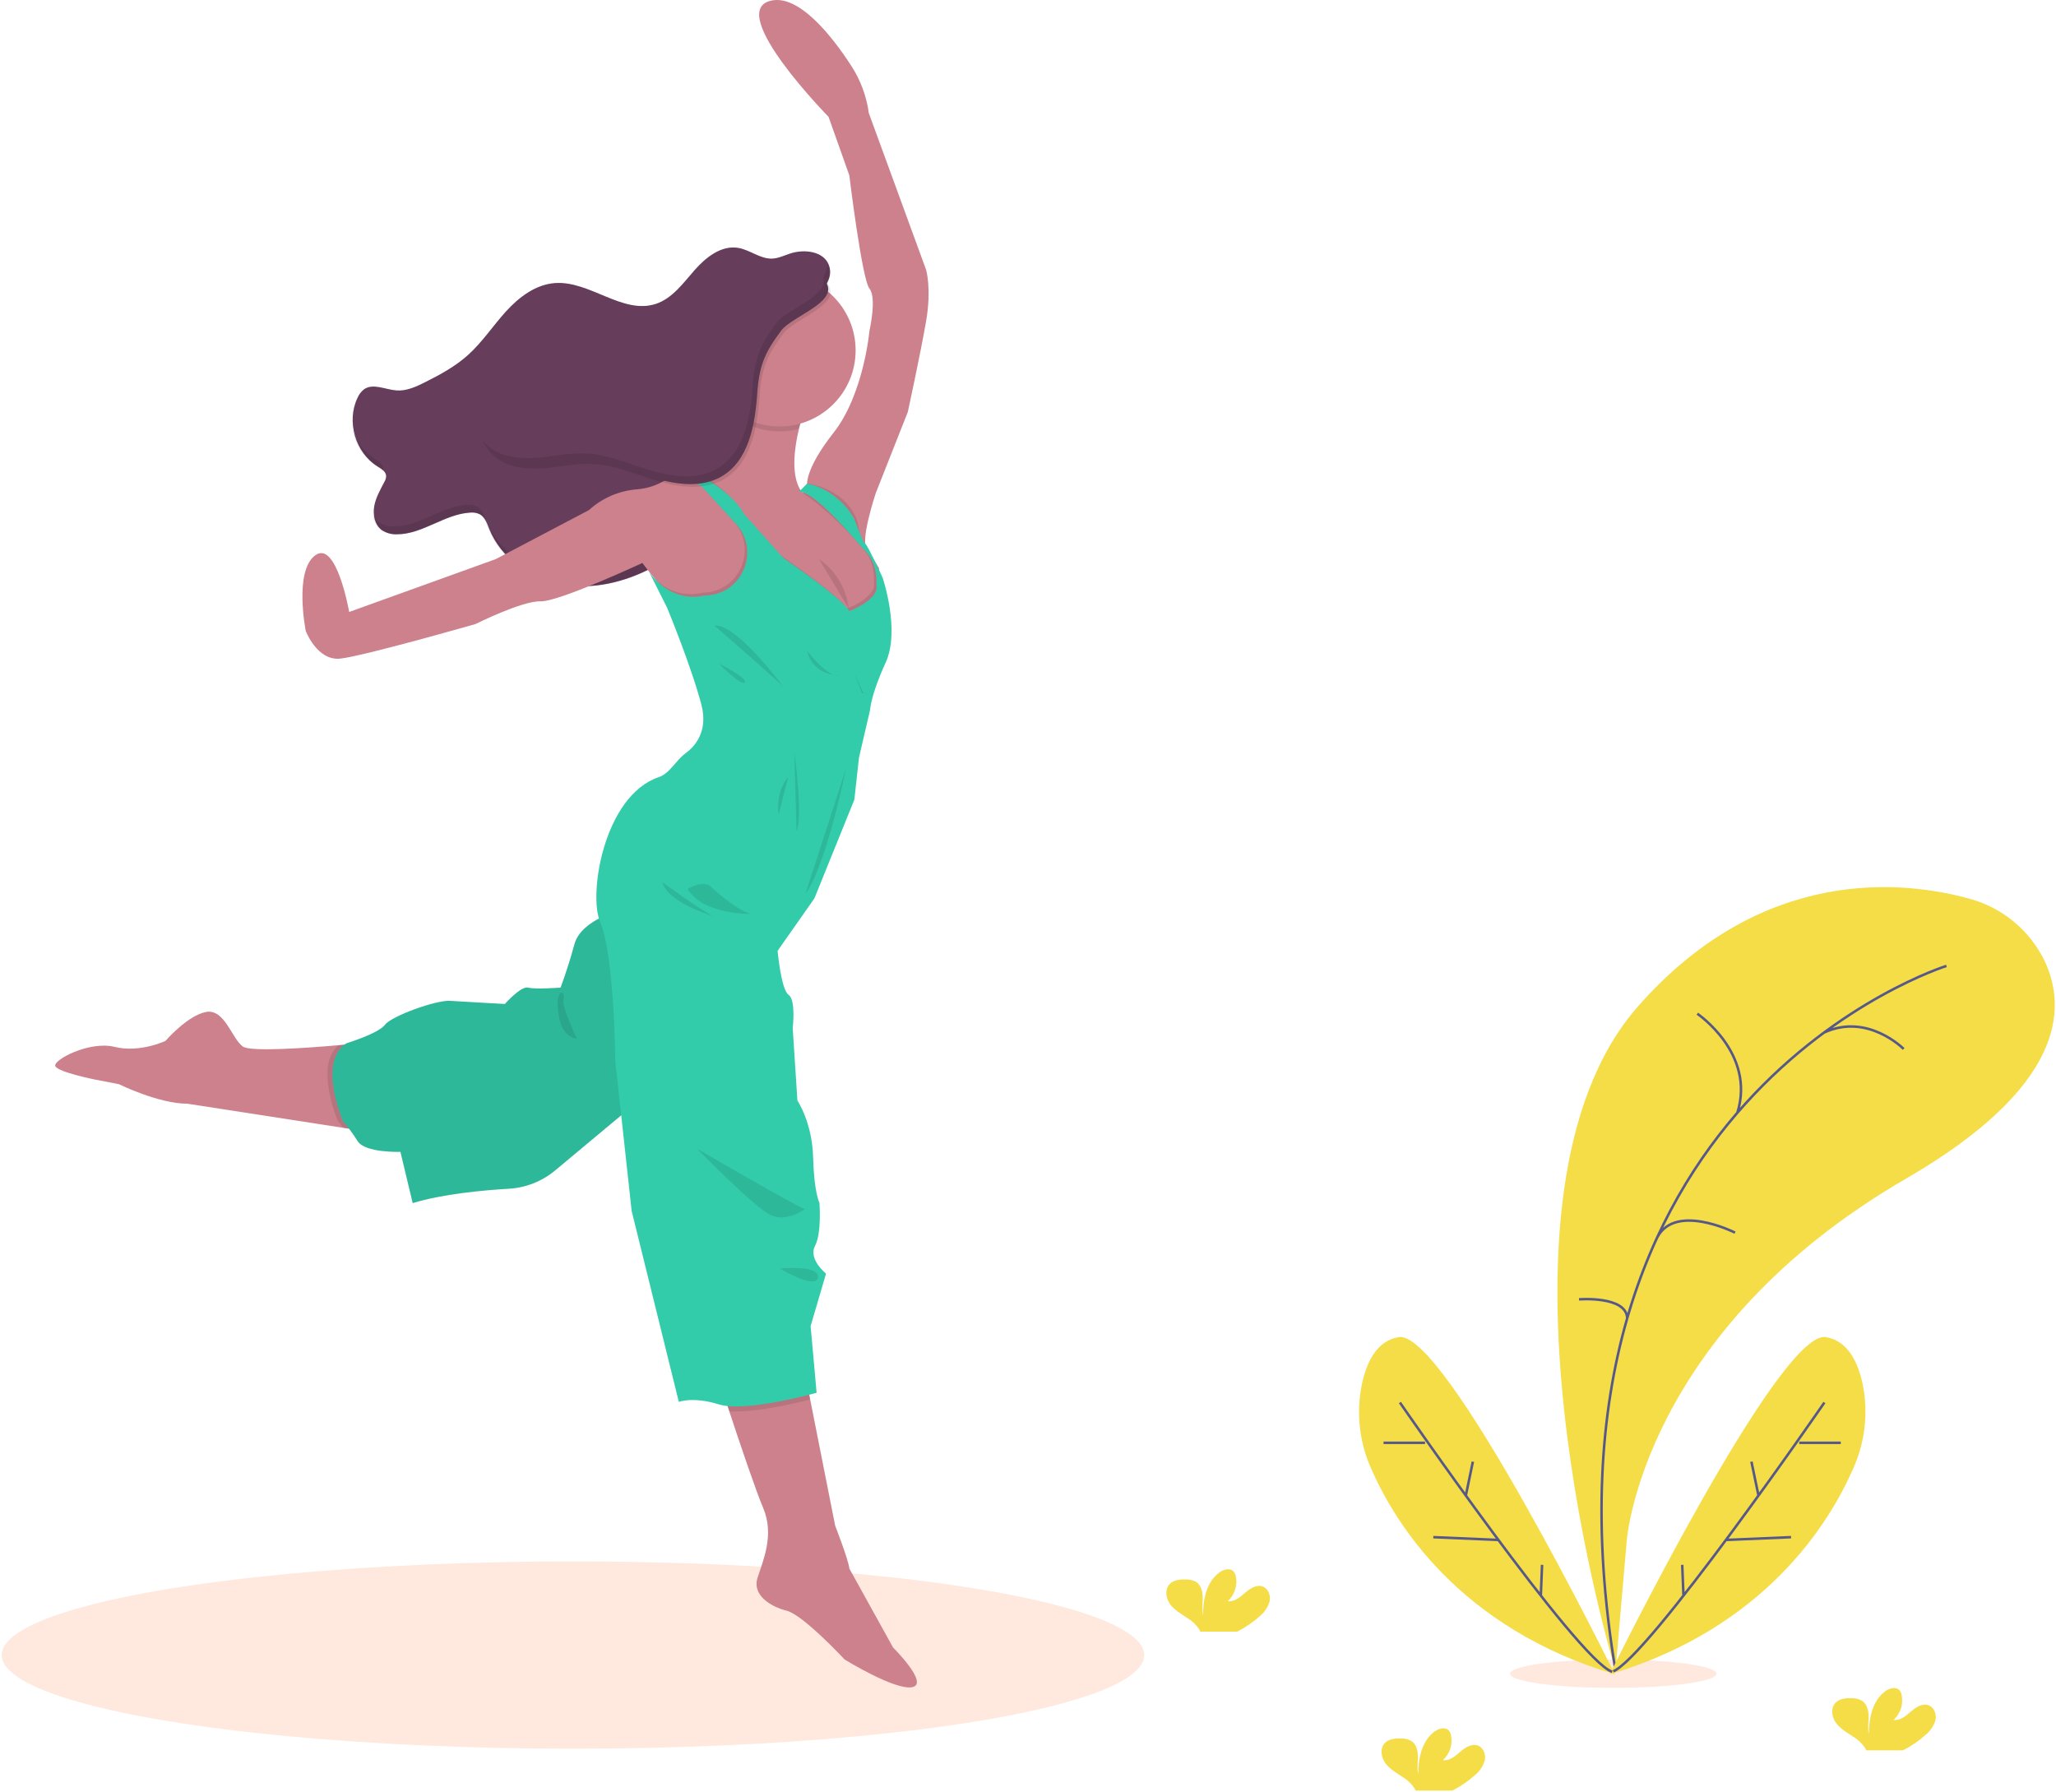 <svg xmlns="http://www.w3.org/2000/svg" width="817" height="712" viewBox="0 0 817 712">
  <g fill="none" fill-rule="evenodd" transform="translate(.68)">
    <ellipse cx="227" cy="657.68" fill="#FFDED1" fill-rule="nonzero" opacity=".7" rx="227" ry="37.21"/>
    <path fill="#663D5B" fill-rule="nonzero" d="M139.926,105.45 C141.926,99.81 149.746,98.86 155.436,100.77 C157.776,101.55 160.086,102.66 162.556,102.77 C167.296,102.91 171.346,99.27 176.026,98.5 C182.756,97.38 188.926,102.3 193.416,107.43 C197.906,112.56 202.166,118.53 208.626,120.72 C221.856,125.18 234.996,111.42 248.916,112.49 C256.556,113.08 263.156,118.11 268.306,123.78 C273.456,129.45 277.696,135.97 283.396,141.09 C288.396,145.59 294.396,148.86 300.446,151.89 C303.976,153.66 307.746,155.41 311.686,155.15 C316.146,154.86 321.046,152.15 324.686,154.69 C325.831,155.589 326.727,156.766 327.286,158.11 C331.766,167.43 328.156,179.84 319.386,185.32 C317.856,186.27 315.996,187.32 315.906,189.15 C315.934,190.005 316.19,190.837 316.646,191.56 C318.246,194.66 320.046,197.75 320.646,201.18 C321.246,204.61 320.436,208.56 317.646,210.64 C315.824,211.852 313.661,212.445 311.476,212.33 C301.356,212.28 292.676,204.33 282.576,203.72 C281.283,203.573 279.975,203.773 278.786,204.3 C276.646,205.41 275.786,207.98 274.916,210.22 C270.236,221.91 258.616,230.04 246.216,232.27 C233.816,234.5 220.866,231.36 209.766,225.4 C208.954,225.012 208.208,224.499 207.556,223.88 C206.629,222.755 205.975,221.43 205.646,220.01 C202.246,209.26 197.646,198.01 188.226,191.8 C182.116,187.8 173.826,185.55 171.056,178.8 C169.316,174.53 170.406,169.68 169.966,165.08 C169.082,157.032 163.669,150.201 156.036,147.5 C154.396,146.95 152.596,146.56 151.396,145.31 C150.421,144.083 149.799,142.614 149.596,141.06 C148.106,134.29 147.116,127.14 145.036,120.53 C143.446,115.35 137.796,111.38 139.926,105.45 Z" transform="matrix(-1 0 0 1 468.666 0)"/>
    <path fill="#000" fill-rule="nonzero" d="M179.15 103.79C177.322 104.985 175.16 105.563 172.98 105.44 162.87 105.44 154.19 97.44 144.09 96.84 142.798 96.689 141.49 96.885 140.3 97.41 138.15 98.52 137.3 101.09 136.43 103.33 131.75 115.03 120.12 123.16 107.72 125.39 95.32 127.62 82.37 124.48 71.28 118.52 70.469 118.131 69.724 117.618 69.07 117 68.145 115.873 67.492 114.549 67.16 113.13 63.76 102.37 59.16 91.13 49.74 84.91 43.62 80.86 35.33 78.67 32.57 71.91 30.82 67.63 31.91 62.78 31.48 58.19 30.599 50.138 25.18 43.303 17.54 40.61 15.9 40.06 14.1 39.66 12.9 38.42 11.925 37.191 11.305 35.717 11.11 34.16 9.61 27.4 8.63 20.24 6.55 13.64 5.15 9.22.74 5.64.96.92.831 1.169.717 1.426.62 1.69-1.52 7.62 4.14 11.59 5.75 16.69 7.83 23.29 8.81 30.45 10.31 37.21 10.505 38.767 11.125 40.241 12.1 41.47 13.3 42.71 15.1 43.11 16.74 43.66 24.383 46.355 29.803 53.194 30.68 61.25 31.11 65.84 30.02 70.69 31.77 74.97 34.53 81.76 42.82 83.97 48.94 87.97 58.34 94.2 62.94 105.43 66.36 116.19 66.692 117.609 67.345 118.933 68.27 120.06 68.924 120.678 69.669 121.191 70.48 121.58 81.57 127.58 94.48 130.67 106.92 128.45 119.36 126.23 130.92 118.09 135.63 106.39 136.53 104.15 137.36 101.58 139.5 100.47 140.69 99.945 141.998 99.749 143.29 99.9 153.39 100.51 162.07 108.46 172.18 108.5 174.363 108.614 176.526 108.026 178.35 106.82 180.177 105.339 181.307 103.166 181.47 100.82 180.965 101.993 180.166 103.016 179.15 103.79zM180.89 78.44C179.36 79.44 177.49 80.44 177.4 82.27 177.391 82.637 177.449 83.003 177.57 83.35 178.33 82.631 179.176 82.01 180.09 81.5 185.09 78.225 188.506 73.02 189.52 67.13 188.042 71.787 184.991 75.785 180.89 78.44z" opacity=".1" transform="matrix(-1 0 0 1 329 103.74)"/>
    <path fill="#CC818C" fill-rule="nonzero" d="M345.802,599.18 C341.172,610.06 345.932,620.3 348.052,627.06 C350.172,633.82 342.932,638.43 336.432,640.06 C329.932,641.69 313.432,659.43 313.432,659.43 C313.432,659.43 293.432,671.8 286.552,670.43 C279.672,669.06 294.172,654.68 294.172,654.68 L311.552,623.3 C311.802,620.06 317.172,606.3 317.172,606.3 L327.112,556.1 L328.432,549.43 L363.672,547.3 C363.672,547.3 361.822,553.02 359.272,560.75 C354.982,573.75 348.702,592.39 345.802,599.18 Z" transform="matrix(-1 0 0 1 648.372 0)"/>
    <path fill="#CC818C" fill-rule="nonzero" d="M143.995,423.71 C142.745,426.09 128.375,428.96 128.375,428.96 L118.745,430.83 C118.745,430.83 102.995,438.59 91.495,438.59 L29.555,448.18 L21.245,449.47 L21.245,414.33 C21.245,414.33 25.425,414.77 31.345,415.33 C44.575,416.49 66.465,418.03 69.495,415.87 C73.875,412.75 76.745,400.75 84.115,402.13 C91.485,403.51 100.245,413.63 100.245,413.63 C100.245,413.63 110.495,418.5 120.495,416 C130.495,413.5 145.245,421.33 143.995,423.71 Z" transform="matrix(-1 0 0 1 165.315 0)"/>
    <path fill="#000" fill-rule="nonzero" d="M139.946,445.46 C139.946,445.46 139.056,446.46 137.756,448.17 L129.446,449.46 L129.446,414.33 C129.446,414.33 133.626,414.77 139.546,415.33 C149.486,423.18 139.946,445.46 139.946,445.46 Z" opacity=".1" transform="matrix(-1 0 0 1 273.516 0)"/>
    <path fill="#33CCAB" fill-rule="nonzero" d="M131.448,437.34 L164.718,465.1 C169.914,469.432 176.364,471.98 183.118,472.37 C193.458,472.98 209.598,474.47 221.318,478.09 L226.198,457.71 C226.198,457.71 240.198,458.21 243.198,453.46 C244.96,450.656 246.922,447.983 249.068,445.46 C249.068,445.46 259.198,421.84 247.698,414.59 C247.698,414.59 234.948,410.71 232.318,407.21 C229.688,403.71 211.948,397.34 206.448,397.71 C200.948,398.08 184.698,398.96 184.698,398.96 C184.698,398.96 178.318,391.71 175.448,392.46 C172.578,393.21 162.568,392.46 162.568,392.46 C162.568,392.46 159.818,385.39 157.068,375.26 C154.318,365.13 137.948,361.51 137.948,361.51 L131.448,437.34 Z" transform="matrix(-1 0 0 1 384.638 0)"/>
    <path fill="#000" fill-rule="nonzero" d="M131.448,437.34 L164.718,465.1 C169.914,469.432 176.364,471.98 183.118,472.37 C193.458,472.98 209.598,474.47 221.318,478.09 L226.198,457.71 C226.198,457.71 240.198,458.21 243.198,453.46 C244.96,450.656 246.922,447.983 249.068,445.46 C249.068,445.46 259.198,421.84 247.698,414.59 C247.698,414.59 234.948,410.71 232.318,407.21 C229.688,403.71 211.948,397.34 206.448,397.71 C200.948,398.08 184.698,398.96 184.698,398.96 C184.698,398.96 178.318,391.71 175.448,392.46 C172.578,393.21 162.568,392.46 162.568,392.46 C162.568,392.46 159.818,385.39 157.068,375.26 C154.318,365.13 137.948,361.51 137.948,361.51 L131.448,437.34 Z" opacity=".1" transform="matrix(-1 0 0 1 384.638 0)"/>
    <path fill="#CC818C" fill-rule="nonzero" d="M350.07,188.46 L346.39,189.15 L346.16,189.15 L345.62,189.25 L339.32,190.42 L337.38,192.72 L337.3,192.8 L331.07,200.18 L325.82,205.33 L325.77,205.39 L321.33,209.71 L313.82,217.18 L312.56,220.29 L309.82,227.18 L309.11,228.93 L301.61,236.93 L296.82,247.18 L285.62,253.68 L273.57,247.43 L268.07,239.43 L269.32,227.97 L269.57,225.68 L273.24,219.79 L276.57,214.43 L283.07,205.18 L295.57,196.68 L297.81,196.09 L300.32,195.43 C300.512,195.157 300.689,194.873 300.85,194.58 C301.062,194.229 301.252,193.865 301.42,193.49 C304.23,187.43 303.24,178.42 301.34,170.43 C299.884,164.453 297.954,158.601 295.57,152.93 L328.57,148.18 C328.57,148.18 328.25,154.58 328.25,164.56 L328.25,164.56 C328.25,167.06 328.25,169.77 328.32,172.67 C328.48,181.67 336.84,185.57 343.15,187.23 C344.775,187.663 346.425,187.997 348.09,188.23 C349.31,188.42 350.07,188.46 350.07,188.46 Z" transform="matrix(-1 0 0 1 618.14 0)"/>
    <path fill="#CC818C" fill-rule="nonzero" d="M349.241,193.18 C349.241,193.18 350.741,187.18 338.741,171.93 C326.741,156.68 324.491,131.43 324.491,131.43 C324.491,131.43 321.491,118.43 324.491,114.68 C327.491,110.93 332.491,69.68 332.491,69.68 L340.741,46.43 C340.741,46.43 380.991,5.43 364.241,0.43 C352.861,-2.97 339.241,14.54 331.751,26.1 C328.051,31.781 325.66,38.213 324.751,44.93 L324.751,44.93 L301.991,107.18 C301.991,107.18 299.741,114.68 301.991,127.68 C304.241,140.68 309.241,163.68 309.241,163.68 L321.991,195.96 C321.991,195.96 328.701,216.06 325.221,218.51 L332.991,207.02 L349.241,193.18 Z" transform="matrix(-1 0 0 1 669.311 0)"/>
    <path fill="#CC818C" fill-rule="nonzero" d="M307.707,250.71 C307.707,250.71 303.207,262.71 293.957,261.71 C284.707,260.71 240.207,247.96 240.207,247.96 C240.207,247.96 221.707,238.71 214.457,238.96 C207.207,239.21 173.957,223.71 173.957,223.71 C173.957,223.71 171.617,226.79 169.007,230.03 C166.167,233.58 163.007,237.33 162.207,237.46 C160.707,237.71 137.457,240.96 137.457,240.96 L121.707,233.71 L120.207,227.18 L119.497,224.18 L122.987,220.29 L127.577,215.18 L136.187,205.36 L136.237,205.3 L147.727,192.81 L147.807,192.73 L155.167,189.73 L156.587,189.15 L156.817,189.15 C157.697,189 161.077,188.69 165.607,191.25 C168.762,193.037 172.265,194.121 175.877,194.43 C183.067,194.943 189.875,197.86 195.207,202.71 L232.207,222.18 L290.457,243.18 C290.457,243.18 295.457,214.43 303.957,220.68 C312.457,226.93 307.707,250.71 307.707,250.71 Z" transform="matrix(-1 0 0 1 428.527 0)"/>
    <path fill="#000" fill-rule="nonzero" d="M350.07,230.03 C347.23,233.58 344.07,237.33 343.27,237.46 C341.77,237.71 318.52,240.96 318.52,240.96 L302.77,233.71 L301.27,227.18 L300.56,228.93 L293.06,236.93 L288.27,247.18 L277.07,253.68 L265.02,247.43 L259.52,239.43 L260.77,227.97 C261.4,226.61 263.12,222.91 264.69,219.79 C265.432,218.071 266.364,216.441 267.47,214.93 C268.47,214.27 269.52,207.18 269.52,207.18 C274.06,194.09 289.27,192.08 289.27,192.08 L291.7,194.36 L292.76,195.46 C292.33,195.39 292.84,194.46 292.29,194.61 C291.41,194.86 291.02,196.19 289.89,196.92 C283.74,200.92 274.13,210.25 270.33,214.68 C269.41,215.75 268.46,216.8 267.49,217.82 C262,223.63 263.01,231.33 263.01,231.33 C261.64,237.33 273.76,241.83 273.76,241.83 C277.14,236.21 300.01,220.71 300.01,220.71 L315.41,203.46 C320.13,195.24 329.41,189.81 334.59,187.27 C336.88,186.15 338.38,185.59 338.38,185.59 L344.14,188.05 C342.619,187.643 341.01,187.713 339.53,188.25 C338.68,188.513 337.854,188.848 337.06,189.25 C336.76,189.4 336.46,189.56 336.18,189.73 C334.605,190.645 333.124,191.714 331.76,192.92 L318.82,207.05 C308.93,217.84 316.38,235.29 331.01,235.54 L331.14,235.54 C340.08,237.6 346.49,233.46 350.07,230.03 Z" opacity=".1" transform="matrix(-1 0 0 1 609.59 0)"/>
    <path fill="#000" fill-rule="nonzero" d="M321.26,547.33 C321.26,547.33 319.41,553.05 316.86,560.78 C307.08,561.51 290.93,557.73 284.7,556.13 L286.02,549.46 L321.26,547.33 Z" opacity=".1" transform="matrix(-1 0 0 1 605.96 0)"/>
    <path fill="#33CCAB" fill-rule="nonzero" d="M273.071,195.46 L269.871,192.18 C269.871,192.18 258.321,193.76 251.151,206.1 C251.151,206.1 247.801,215.35 246.771,216.01 C245.741,216.67 239.821,229.6 239.821,229.6 C239.821,229.6 232.741,250.51 238.651,263.35 C244.561,276.19 244.821,282.1 244.821,282.1 L249.241,301.1 L251.071,317.76 L266.951,357.01 L281.571,377.84 C281.571,377.84 280.201,393.21 277.201,395.34 C274.201,397.47 275.571,408.46 275.571,408.46 L273.701,437.34 C273.701,437.34 267.821,445.96 267.451,459.96 C267.081,473.96 264.951,477.96 264.951,477.96 C264.951,477.96 263.951,489.71 266.701,495.09 C269.451,500.47 262.321,506.09 262.321,506.09 L268.451,526.96 L266.071,553.46 C266.071,553.46 294.321,561.34 304.821,558.09 C315.321,554.84 320.821,557.09 320.821,557.09 L339.571,481.18 L346.071,421.56 C346.071,421.56 346.451,379.31 352.071,366.43 C356.891,355.43 350.571,316.24 328.861,308.84 C324.331,307.3 322.031,302.16 318.161,299.34 C314.701,296.83 309.051,290.9 311.821,280.18 C315.701,265.18 325.451,241.56 325.451,241.56 L332.671,227.18 C332.671,227.18 324.821,239.88 310.451,236.63 L310.321,236.63 C295.691,236.37 288.241,218.92 298.131,208.14 L311.071,194 C311.071,194 318.201,187.43 323.451,189.09 L317.701,186.63 C317.701,186.63 301.511,192.63 294.701,204.5 L279.301,221.75 C279.301,221.75 256.451,237.18 253.071,242.84 C253.071,242.84 240.951,238.34 242.321,232.34 C242.321,232.34 241.321,224.63 246.801,218.82 C247.801,217.82 248.721,216.76 249.641,215.69 C254.571,209.93 268.201,194.65 273.071,195.46 Z" transform="matrix(-1 0 0 1 589.89 0)"/>
    <path fill="#000" fill-rule="nonzero" d="M316.849,298.46 C316.849,298.46 313.219,324.84 315.969,330.21 L316.849,298.46 Z" opacity=".1" transform="matrix(-1 0 0 1 631.79 0)"/>
    <path fill="#000" fill-rule="nonzero" d="M308.529,308.71 L312.409,323.84 C312.409,323.84 313.779,314.59 308.529,308.71 Z" opacity=".1" transform="matrix(-1 0 0 1 621.099 0)"/>
    <path fill="#000" fill-rule="nonzero" d="M319.32,305.18 C319.32,305.18 327.07,343.68 335.57,355.31" opacity=".1" transform="matrix(-1 0 0 1 654.89 0)"/>
    <path fill="#000" fill-rule="nonzero" d="M290.95,351.59 C290.95,351.59 277.7,364.09 272.57,363.18 C272.57,363.18 292.95,364.06 299.32,353.31 C299.32,353.34 295.2,350.34 290.95,351.59 Z" opacity=".1" transform="matrix(-1 0 0 1 571.89 0)"/>
    <path fill="#000" fill-rule="nonzero" d="M282.94,350.59 C282.94,350.59 265.94,362.96 262.57,364.09 C262.57,364.09 280.94,358.84 282.94,350.59 Z" opacity=".1" transform="matrix(-1 0 0 1 545.51 0)"/>
    <path fill="#000" fill-rule="nonzero" d="M332.82,258.71 C332.82,258.71 324.32,269.59 320.07,268.34 C320.07,268.34 330.45,268.71 332.82,258.71 Z" opacity=".1" transform="matrix(-1 0 0 1 652.89 0)"/>
    <path fill="#000" fill-rule="nonzero" d="M283.19,272.71 C283.19,272.71 301.69,247.59 310.44,248.59 C310.44,248.59 289.44,266.84 283.19,272.71 Z" opacity=".1" transform="matrix(-1 0 0 1 593.63 0)"/>
    <path fill="#000" fill-rule="nonzero" d="M295.413,263.57 C295.413,263.57 283.663,269.46 284.913,271.18 C286.163,272.9 295.413,263.57 295.413,263.57 Z" opacity=".1" transform="matrix(-1 0 0 1 580.233 0)"/>
    <path fill="#000" fill-rule="nonzero" d="M319.19,456.46 C319.19,456.46 279.94,479.34 276.32,480.46 C276.32,480.46 283.07,485.59 289.44,483.09 C295.81,480.59 319.19,456.46 319.19,456.46 Z" opacity=".1" transform="matrix(-1 0 0 1 595.51 0)"/>
    <path fill="#000" fill-rule="nonzero" d="M324.338,504.09 C324.338,504.09 308.588,502.46 309.208,507.59 C309.828,512.72 324.338,504.09 324.338,504.09 Z" opacity=".1" transform="matrix(-1 0 0 1 633.528 0)"/>
    <path fill="#000" fill-rule="nonzero" d="M322.57,148.18 C322.57,148.18 322.25,154.58 322.25,164.56 L322.25,164.56 C314.739,170.716 304.731,172.895 295.34,170.42 C293.884,164.443 291.954,158.591 289.57,152.92 L322.57,148.18 Z" opacity=".1" transform="matrix(-1 0 0 1 612.14 0)"/>
    <circle cx="309.07" cy="139.22" r="30.25" fill="#CC818C" fill-rule="nonzero" transform="matrix(-1 0 0 1 618.14 0)"/>
    <path fill="#000" fill-rule="nonzero" d="M218.662,157.68 C219.512,170.05 222.112,184.2 232.852,190.42 C240.612,194.91 250.392,193.73 258.982,191.17 C267.572,188.61 275.982,184.79 284.922,184.36 C291.792,184.03 298.582,185.72 305.432,186.15 C312.282,186.58 319.782,185.51 324.672,180.69 C331.672,173.83 330.392,161.36 323.762,154.15 C317.132,146.94 306.762,144.32 296.942,144.59 C284.942,144.92 271.542,148.59 262.052,141.31 C255.682,136.41 253.272,127.91 247.912,121.92 C238.962,111.92 199.382,97.48 191.002,113.78 C187.072,121.41 204.932,126.86 209.072,132.38 C215.612,141.09 217.882,146.26 218.662,157.68 Z" opacity=".1" transform="matrix(-1 0 0 1 519.802 0)"/>
    <path fill="#663D5B" fill-rule="nonzero" d="M217.732,156.61 C218.592,168.99 221.182,183.14 231.922,189.35 C239.682,193.84 249.462,192.66 258.052,190.11 C266.642,187.56 275.052,183.73 284.002,183.3 C290.862,182.97 297.652,184.65 304.512,185.09 C311.372,185.53 318.852,184.45 323.742,179.63 C330.742,172.76 329.462,160.3 322.832,153.09 C316.202,145.88 305.832,143.26 296.022,143.53 C284.022,143.85 270.612,147.53 261.122,140.24 C254.752,135.34 252.342,126.85 246.982,120.85 C238.032,110.85 198.452,96.42 190.072,112.72 C186.142,120.34 204.002,125.79 208.152,131.32 C214.682,140.02 216.952,145.18 217.732,156.61 Z" transform="matrix(-1 0 0 1 517.942 0)"/>
    <path fill="#000" fill-rule="nonzero" d="M324.7,241.82 C325.639,233.836 329.971,226.643 336.59,222.08" opacity=".1" transform="matrix(-1 0 0 1 661.29 0)"/>
    <path fill="#000" fill-rule="nonzero" d="M226.323,398.46 C226.23,399.44 225.991,400.401 225.613,401.31 C224.303,405.237 222.726,409.069 220.893,412.78 C223.563,412.55 225.763,410.45 226.893,408.03 C227.881,405.541 228.426,402.898 228.503,400.22 C228.602,399.384 228.625,398.541 228.573,397.7 C228.503,396.92 228.003,393.94 226.713,394.47 C225.673,394.91 226.343,397.67 226.323,398.46 Z" opacity=".1" transform="matrix(-1 0 0 1 449.493 0)"/>
    <path fill="#000" fill-rule="nonzero" d="M326.981,176.5 C322.081,181.32 314.601,182.4 307.741,181.96 C300.881,181.52 294.061,179.84 287.231,180.18 C278.231,180.61 269.891,184.43 261.291,186.99 C252.691,189.55 242.921,190.73 235.151,186.24 C224.421,180.02 221.821,165.87 220.971,153.5 C220.191,142.08 217.911,136.91 211.381,128.2 C207.431,122.93 191.031,117.73 192.911,110.65 C192.368,111.289 191.898,111.987 191.511,112.73 C187.581,120.35 205.441,125.8 209.591,131.33 C216.121,140.03 218.391,145.21 219.171,156.62 C220.031,169 222.621,183.15 233.361,189.36 C241.121,193.85 250.901,192.67 259.491,190.12 C268.081,187.57 276.491,183.74 285.441,183.31 C292.301,182.98 299.091,184.66 305.951,185.1 C312.811,185.54 320.291,184.46 325.181,179.64 C326.57,178.262 327.674,176.625 328.431,174.82 C327.992,175.417 327.507,175.978 326.981,176.5 Z" opacity=".1" transform="matrix(-1 0 0 1 519.381 0)"/>
    <polygon fill="#000" fill-rule="nonzero" points="342.43 267.43 339.41 275.43 338.76 275.43" opacity=".1" transform="matrix(-1 0 0 1 681.19 0)"/>
    <ellipse cx="640.39" cy="665.09" fill="#FFDED1" fill-rule="nonzero" opacity=".7" rx="41" ry="5.63"/>
    <path fill="#F5DD48" fill-rule="nonzero" d="M641.28,663.83 C641.28,663.83 583.78,475.33 650.28,399.83 C700.02,343.35 756.49,350.11 781.78,357.09 C795.025,360.617 806.052,369.783 811.94,382.16 C820.78,401.24 819.19,432.16 756.78,468.33 C652.28,528.83 645.78,611.83 645.78,611.83 L641.28,663.83 Z"/>
    <path stroke="#565987" d="M772.78 383.83C772.78 383.83 603.28 436.83 641.28 663.83M673.78 402.83C673.78 402.83 697.11 418.56 689.7 442.19M755.78 416.83C755.78 416.83 741.51 402.31 724.14 410.32M688.78 489.83C688.78 489.83 663.72 477.11 657.24 493.04M626.78 516.33C626.78 516.33 645.59 514.83 645.93 523.83"/>
    <path fill="#F5DD48" fill-rule="nonzero" d="M639,665.33 C639,665.33 706.34,528.33 724.84,531.33 C733.63,532.75 737.68,541.4 739.51,550.08 C741.77,561.316 740.469,572.978 735.79,583.44 C726.24,605.35 700.57,646.98 639,665.33 Z"/>
    <path stroke="#565987" d="M724.29 557.33C724.29 557.33 653.61 659.83 639.95 664.33M730.79 573.33L714.29 573.33M711.03 610.83L685.17 611.94M695.29 580.83L698.1 594.3M667.79 621.83L668.29 634.07"/>
    <path fill="#F5DD48" fill-rule="nonzero" d="M641,665.33 C641,665.33 573.66,528.33 555.16,531.33 C546.37,532.75 542.32,541.4 540.49,550.08 C538.199,561.306 539.464,572.967 544.11,583.44 C553.66,605.35 579.33,646.98 641,665.33 Z"/>
    <path stroke="#565987" d="M555.61 557.33C555.61 557.33 626.29 659.83 639.95 664.33M549.1 573.33L565.6 573.33M568.87 610.83L594.73 611.94M584.6 580.83L581.8 594.3M612.1 621.83L611.6 634.07"/>
    <path fill="#F5DD48" fill-rule="nonzero" d="M764.58 689.32C766.418 687.829 767.758 685.813 768.42 683.54 768.91 681.24 767.93 678.49 765.74 677.65 763.28 676.71 760.65 678.41 758.66 680.13 756.67 681.85 754.38 683.82 751.77 683.45 754.497 680.975 755.723 677.25 755 673.64 754.892 672.903 754.58 672.21 754.1 671.64 752.74 670.18 750.26 670.81 748.62 671.96 743.42 675.62 741.97 682.68 741.95 689.04 741.42 686.74 741.86 684.35 741.85 682.04 741.84 679.73 741.19 677.04 739.21 675.82 737.987 675.143 736.608 674.798 735.21 674.82 732.87 674.74 730.27 674.97 728.67 676.68 726.67 678.8 727.2 682.37 728.93 684.68 730.66 686.99 733.28 688.48 735.69 690.1 737.633 691.248 739.289 692.825 740.53 694.71 740.678 694.97 740.798 695.245 740.89 695.53L755.54 695.53C758.819 693.877 761.86 691.788 764.58 689.32zM500 642.15C501.836 640.654 503.172 638.635 503.83 636.36 504.33 634.06 503.35 631.36 501.15 630.47 498.69 629.53 496.07 631.23 494.07 632.96 492.07 634.69 489.79 636.64 487.19 636.28 489.915 633.792 491.133 630.056 490.4 626.44 490.288 625.704 489.977 625.012 489.5 624.44 488.13 622.98 485.66 623.6 484.02 624.75 478.82 628.41 477.37 635.47 477.34 641.83 476.82 639.54 477.26 637.15 477.25 634.83 477.24 632.51 476.59 629.83 474.6 628.6 473.373 627.94 471.993 627.616 470.6 627.66 468.27 627.57 465.66 627.8 464.07 629.51 462.07 631.64 462.6 635.2 464.32 637.51 466.04 639.82 468.67 641.31 471.09 642.93 473.026 644.084 474.677 645.66 475.92 647.54 476.07 647.803 476.191 648.081 476.28 648.37L490.94 648.37C494.225 646.711 497.272 644.619 500 642.15zM585.49 705.32C587.328 703.829 588.668 701.813 589.33 699.54 589.82 697.24 588.84 694.49 586.65 693.65 584.19 692.71 581.56 694.41 579.57 696.13 577.58 697.85 575.29 699.82 572.68 699.45 575.41 696.978 576.641 693.252 575.92 689.64 575.812 688.903 575.5 688.21 575.02 687.64 573.66 686.18 571.18 686.81 569.54 687.96 564.34 691.62 562.89 698.68 562.87 705.04 562.34 702.74 562.78 700.35 562.77 698.04 562.76 695.73 562.11 693.04 560.13 691.82 558.907 691.143 557.528 690.798 556.13 690.82 553.79 690.74 551.19 690.97 549.59 692.68 547.59 694.8 548.12 698.37 549.85 700.68 551.58 702.99 554.2 704.48 556.61 706.1 558.553 707.248 560.209 708.825 561.45 710.71 561.598 710.97 561.718 711.245 561.81 711.53L576.46 711.53C579.736 709.876 582.773 707.787 585.49 705.32L585.49 705.32z"/>
  </g>
</svg>
